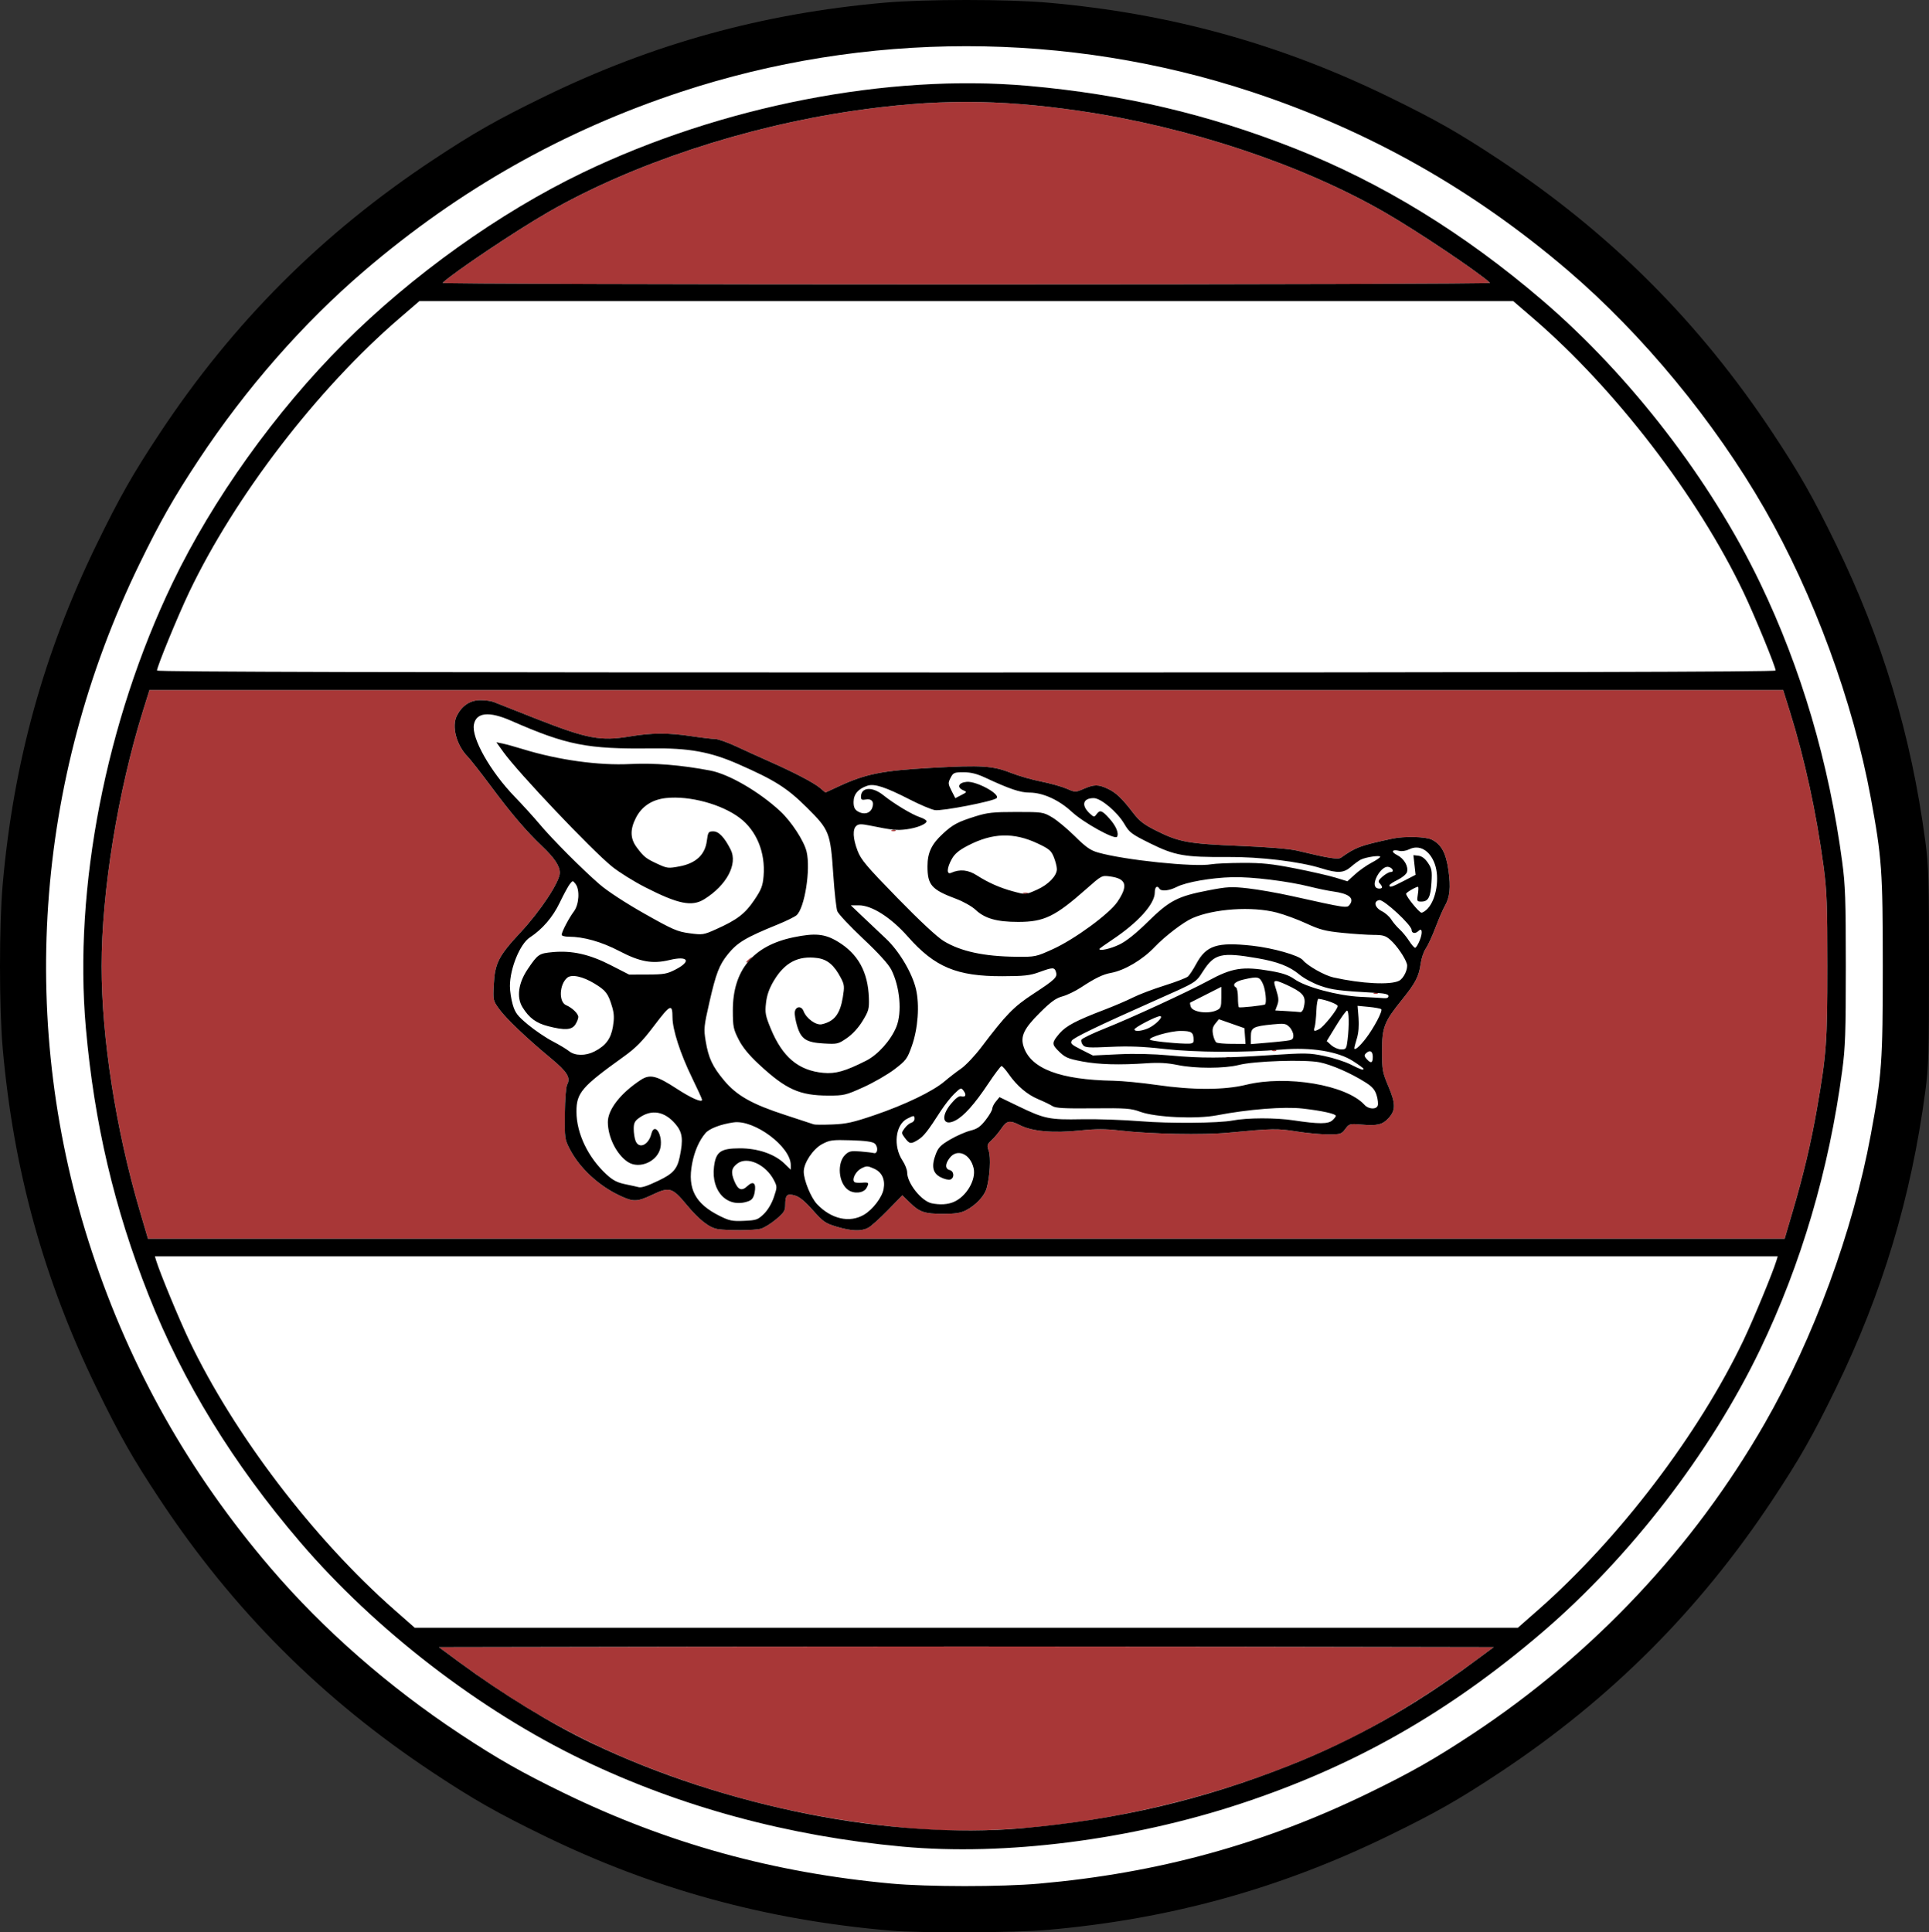 <?xml version="1.0" encoding="UTF-8" standalone="no"?>
<svg
   xmlns:dc="http://purl.org/dc/elements/1.1/"
   xmlns:cc="http://creativecommons.org/ns#"
   xmlns:rdf="http://www.w3.org/1999/02/22-rdf-syntax-ns#"
   xmlns:svg="http://www.w3.org/2000/svg"
   xmlns="http://www.w3.org/2000/svg"
   xmlns:sodipodi="http://sodipodi.sourceforge.net/DTD/sodipodi-0.dtd"
   xmlns:inkscape="http://www.inkscape.org/namespaces/inkscape"
   version="1.1"
   id="svg2"
   width="1043.958"
   height="1045.819"
   viewBox="0 0 1043.958 1045.819"
   sodipodi:docname="Eastvaten.svg"
   inkscape:version="1.0.1 (3bc2e813f5, 2020-09-07)">
  <rect x="0" y="0" width="1043.958" height="1045.819" fill="#333333" stroke="none"/>
  <defs
     id="defs6" />
  <sodipodi:namedview
     pagecolor="#ffffff"
     bordercolor="#666666"
     borderopacity="1"
     objecttolerance="10"
     gridtolerance="10"
     guidetolerance="10"
     inkscape:pageopacity="0"
     inkscape:pageshadow="2"
     inkscape:window-width="1920"
     inkscape:window-height="1057"
     id="namedview4"
     showgrid="false"
     inkscape:pagecheckerboard="true"
     inkscape:zoom="0.49"
     inkscape:cx="519.95843"
     inkscape:cy="511.95843"
     inkscape:window-x="-8"
     inkscape:window-y="-8"
     inkscape:window-maximized="1"
     inkscape:current-layer="g10"
     inkscape:document-rotation="0" />
  <g
     inkscape:groupmode="layer"
     inkscape:label="Image"
     id="g10"
     transform="translate(-230.042,-238.042)">
    <circle
       style="fill:#ffffff;fill-opacity:1;fill-rule:evenodd"
       id="path20"
       cx="753.061"
       cy="761.224"
       r="502.041" />
    <g
       id="g14">
      <path
         style="fill:#a83737"
         d="m 721.5,1227.477 c -50.706,-4.657 -97.628,-15.759 -143.5,-33.952 -35.029,-13.892 -66.481,-31.563 -99.28,-55.777 l -11.173,-8.249 142.727,-0.253 c 78.5,-0.139 206.954,-0.139 285.453,0 l 142.727,0.253 -11.173,8.249 c -23.355,17.242 -49.393,33.139 -71.78,43.823 -72.534,34.616 -163.221,52.407 -234,45.906 z M 305.562,893 c -12.817,-43.608 -20.552,-93.287 -20.552,-132 0,-40.373 8.816,-94.766 22.427,-138.365 L 310.913,611.5 H 753 1195.087 l 3.596,11.5 c 8.056,25.764 14.423,55.062 18.333,84.366 1.688,12.649 1.984,20.635 1.984,53.542 0,41.075 -0.487,47.785 -5.594,77.092 -3.221,18.482 -7.218,35.437 -12.969,55 l -4.556,15.5 H 753 310.118 Z m 336.236,10.058 c 1.807,-0.518 5.517,-2.81 8.243,-5.093 4.272,-3.577 4.96,-4.657 4.973,-7.808 0.023,-5.411 0.908,-6.293 5.141,-5.124 2.511,0.693 5.401,3.048 9.757,7.949 5.649,6.357 6.783,7.141 12.995,8.991 8.024,2.39 13.143,2.568 16.966,0.592 1.527,-0.789 6.316,-5.073 10.643,-9.519 l 7.867,-8.084 4.058,3.961 c 5.308,5.182 7.985,6.078 18.163,6.078 6.384,0 9.39,-0.472 12.185,-1.912 5.352,-2.758 10.015,-7.731 11.193,-11.938 1.783,-6.366 2.364,-16.716 1.136,-20.237 -1.056,-3.03 -0.927,-3.5 1.616,-5.859 1.52,-1.411 3.889,-4.247 5.264,-6.303 2.837,-4.242 4.507,-4.554 9.836,-1.835 6.831,3.485 18.071,4.496 32.842,2.953 8.606,-0.899 13.554,-0.891 21.5,0.033 16.485,1.918 44.902,2.473 58.821,1.148 23.781,-2.264 26.283,-2.309 36.619,-0.662 5.566,0.887 13.315,1.612 17.22,1.612 6.693,0 7.225,-0.168 9.267,-2.93 2.113,-2.858 2.333,-2.916 8.921,-2.364 8.327,0.698 11.219,0.02 14.36,-3.367 4.04,-4.357 4.064,-7.83 0.116,-17.191 C 978.218,818.358 978,817.161 978,806.888 978,793.96 979.128,791.069 988.883,779 c 7.249,-8.969 9.091,-12.54 10.028,-19.444 0.389,-2.866 1.629,-6.527 2.754,-8.134 1.126,-1.607 3.498,-6.747 5.272,-11.422 1.774,-4.675 4.022,-9.876 4.996,-11.557 2.776,-4.792 3.322,-10.089 1.995,-19.366 -1.342,-9.387 -3.781,-13.915 -8.931,-16.578 -3.228,-1.669 -14.937,-1.966 -21.498,-0.546 -17.512,3.791 -19.633,4.577 -27.64,10.238 -1.663,1.176 -6.375,0.433 -23.86,-3.762 -4.073,-0.977 -15.648,-1.935 -31,-2.565 -27.771,-1.14 -32.86,-2.059 -45,-8.12 -6.922,-3.456 -9.283,-5.265 -12.717,-9.744 -6.1,-7.957 -9.268,-10.963 -13.783,-13.08 -5.093,-2.388 -7.258,-2.381 -12.917,0.045 -4.575,1.961 -4.592,1.961 -9.333,-0.089 -2.612,-1.129 -8.8,-2.859 -13.75,-3.843 -4.95,-0.985 -12.15,-3.037 -16,-4.56 -10.075,-3.987 -16.093,-4.385 -43.246,-2.864 -26.769,1.5 -35.596,3.255 -50.122,9.966 l -7.368,3.404 -3.04,-2.558 c -3.318,-2.792 -14.132,-8.428 -27.611,-14.392 -4.737,-2.096 -12.577,-5.66 -17.422,-7.92 C 623.846,639.849 618.632,638 617.104,638 c -1.528,0 -7.239,-0.672 -12.691,-1.494 -12.838,-1.935 -21.493,-1.895 -33.813,0.158 -15.439,2.572 -22.808,1.19 -49.6,-9.306 -11.825,-4.632 -22.534,-8.858 -23.797,-9.39 C 495.94,617.435 492.712,617 490.03,617 c -5.494,0 -9.875,2.866 -12.684,8.298 -2.981,5.765 -0.344,15.917 5.769,22.202 1.605,1.65 7.259,8.85 12.564,16 10.889,14.674 19.139,24.354 27.607,32.391 6.807,6.46 9.713,10.815 9.713,14.554 0,4.78 -10.444,20.63 -21.188,32.158 -11.944,12.815 -13.931,16.695 -14.542,28.397 -0.436,8.351 -0.386,8.581 2.893,13.113 3.741,5.171 15.022,15.916 27.966,26.637 8.914,7.383 10.856,10.541 8.822,14.342 -0.62,1.159 -1.16,8.003 -1.241,15.729 -0.139,13.231 -0.05,13.858 2.714,19.178 5.319,10.238 15.593,19.773 27.116,25.165 7.384,3.455 9.306,3.386 17.823,-0.643 8.933,-4.226 10.569,-3.744 18.064,5.316 6.928,8.374 12.509,12.737 17.181,13.432 5.677,0.845 19.962,0.714 23.192,-0.212 z M 893.812,810.317 c 0.722,-0.289 1.584,-0.253 1.917,0.079 0.332,0.332 -0.258,0.569 -1.312,0.525 -1.165,-0.048 -1.402,-0.285 -0.604,-0.604 z m 25,-4 c 0.722,-0.289 1.584,-0.253 1.917,0.079 0.332,0.332 -0.258,0.569 -1.312,0.525 -1.165,-0.048 -1.402,-0.285 -0.604,-0.604 z m 55,-31 c 0.722,-0.289 1.584,-0.253 1.917,0.079 0.332,0.332 -0.258,0.569 -1.312,0.525 -1.165,-0.048 -1.402,-0.285 -0.604,-0.604 z M 634,758.622 c 0,-0.208 0.787,-0.995 1.75,-1.75 1.586,-1.244 1.621,-1.208 0.378,0.378 C 634.821,758.916 634,759.445 634,758.622 Z m 149.75,-37.285 c 0.688,-0.277 1.812,-0.277 2.5,0 0.688,0.277 0.125,0.504 -1.25,0.504 -1.375,0 -1.938,-0.227 -1.25,-0.504 z m 117.012,-9.045 c 1.244,-0.239 3.044,-0.23 4,0.02 0.956,0.25 -0.062,0.446 -2.262,0.435 -2.2,-0.011 -2.982,-0.216 -1.738,-0.455 z M 712.812,687.317 c 0.722,-0.289 1.584,-0.253 1.917,0.079 0.332,0.332 -0.258,0.569 -1.312,0.525 -1.165,-0.048 -1.402,-0.285 -0.604,-0.604 z M 469.55,391.125 c 6.55,-6.032 39.534,-28.133 56.95,-38.159 45.179,-26.01 106.26,-46.311 165.284,-54.934 44.096,-6.442 78.336,-6.442 122.432,0 59.024,8.623 120.105,28.924 165.284,54.934 17.416,10.027 50.4,32.127 56.95,38.159 C 1036.993,391.625 915.531,392 753,392 590.469,392 469.007,391.625 469.55,391.125 Z"
         id="path18" />
      <path
         style="fill:#000000"
         d="m 712,1282.919 c -66.991,-5.682 -128.319,-22.468 -187.5,-51.32 -25.555,-12.459 -37.847,-19.446 -60,-34.106 -60.026,-39.724 -108.269,-87.967 -147.993,-147.993 -14.66,-22.153 -21.648,-34.445 -34.106,-60 -28.649,-58.763 -45.09,-118.245 -50.905,-184.159 -1.939,-21.978 -1.939,-66.704 0,-88.683 5.815,-65.913 22.257,-125.395 50.905,-184.159 12.459,-25.555 19.446,-37.847 34.106,-60 39.724,-60.026 87.967,-108.269 147.993,-147.993 22.153,-14.66 34.445,-21.648 60,-34.106 58.763,-28.649 118.245,-45.09 184.159,-50.905 21.978,-1.939 66.704,-1.939 88.683,0 65.913,5.815 125.395,22.257 184.159,50.905 25.555,12.459 37.847,19.446 60,34.106 60.026,39.724 108.269,87.967 147.993,147.993 14.66,22.153 21.648,34.445 34.106,60 25.183,51.655 40.743,103.352 48.417,160.866 1.765,13.23 1.984,20.674 1.984,67.634 0,46.96 -0.218,54.403 -1.984,67.634 -7.674,57.514 -23.234,109.212 -48.417,160.866 -12.459,25.555 -19.446,37.847 -34.106,60 -39.724,60.026 -87.967,108.269 -147.993,147.993 -22.153,14.66 -34.445,21.648 -60,34.106 -58.763,28.648 -118.245,45.09 -184.159,50.905 -18.129,1.599 -68.491,1.844 -85.341,0.415 z m 80.341,-25.415 c 64.29,-5.671 121.468,-21.368 178.159,-48.91 23.016,-11.182 36.098,-18.615 56.5,-32.106 65.207,-43.117 119.509,-100.833 158.051,-167.989 26.534,-46.233 47.806,-104.092 57.437,-156.223 C 1248.496,819.75 1249,812.691 1249,761 c 0,-51.691 -0.504,-58.75 -6.513,-91.277 -9.63,-52.131 -30.902,-109.989 -57.437,-156.223 -27.19,-47.376 -66.034,-94.472 -106.403,-129.006 -51.354,-43.932 -107.594,-75.722 -171.023,-96.673 -100.05,-33.047 -209.201,-33.047 -309.251,0 -63.429,20.951 -119.669,52.741 -171.023,96.673 -33.269,28.46 -64.262,63.823 -89.84,102.506 -13.491,20.402 -20.924,33.484 -32.106,56.5 -56.878,117.076 -66,249.765 -25.584,372.126 20.951,63.429 52.741,119.669 96.673,171.023 28.46,33.269 63.823,64.262 102.506,89.84 20.402,13.491 33.484,20.924 56.5,32.106 56.005,27.208 113.304,43.033 177,48.883 19.666,1.806 59.519,1.819 79.841,0.027 z M 718.5,1237.477 c -61.783,-5.675 -120.222,-21.516 -173,-46.897 -55.788,-26.828 -112.313,-70.398 -153,-117.933 C 356.204,1030.243 329.084,986.057 310.47,939 291.865,891.965 281.042,845.883 276.496,794.341 269.815,718.614 287.386,628.429 323.419,553.5 345.121,508.372 378.956,461.044 416,424 453.044,386.956 500.372,353.121 545.5,331.419 c 74.929,-36.033 165.114,-53.604 240.841,-46.923 51.542,4.547 97.624,15.369 144.659,33.974 47.057,18.614 91.243,45.734 133.648,82.03 47.535,40.687 91.105,97.212 117.933,153 22.299,46.371 37.278,97.225 44.435,150.866 C 1228.726,717.176 1229,725.01 1229,761 c 0,35.99 -0.274,43.824 -1.984,56.634 -7.158,53.641 -22.136,104.496 -44.435,150.866 -26.828,55.788 -70.398,112.313 -117.933,153 -50.808,43.488 -101.712,72.427 -163.023,92.678 -59.742,19.733 -127.746,28.385 -183.126,23.299 z m 64.841,-9.973 c 51.563,-4.549 97.757,-15.401 144.659,-33.984 34.982,-13.86 66.469,-31.549 99.28,-55.772 l 11.173,-8.249 -142.727,-0.253 c -78.5,-0.139 -206.954,-0.139 -285.453,0 l -142.727,0.253 11.173,8.249 c 23.355,17.242 49.393,33.139 71.78,43.823 72.307,34.507 161.933,52.188 232.841,45.933 z m 279.159,-118.184 c 43.828,-38.568 86.828,-95.02 111.071,-145.82 5.424,-11.366 15.923,-36.756 17.884,-43.25 l 0.679,-2.25 H 753 313.865 l 0.679,2.25 c 1.961,6.494 12.46,31.884 17.884,43.25 24.244,50.8 67.243,107.252 111.071,145.82 L 454.5,1119 H 753 1051.5 Z M 1200.438,893 c 5.75,-19.563 9.748,-36.518 12.969,-55 5.107,-29.307 5.594,-36.017 5.594,-77.092 0,-32.906 -0.296,-40.893 -1.984,-53.542 -3.91,-29.304 -10.277,-58.602 -18.333,-84.366 l -3.596,-11.5 H 753 310.913 l -3.476,11.135 C 293.826,666.234 285.01,720.627 285.01,761 c 0,38.713 7.735,88.392 20.552,132 l 4.556,15.5 H 753 1195.882 Z m -581.83,10.27 c -4.672,-0.695 -10.253,-5.058 -17.181,-13.432 -7.495,-9.06 -9.132,-9.541 -18.064,-5.316 -8.517,4.029 -10.44,4.098 -17.823,0.643 C 554.016,879.773 543.743,870.238 538.423,860 c -2.764,-5.32 -2.853,-5.947 -2.714,-19.178 0.081,-7.726 0.621,-14.571 1.241,-15.729 2.035,-3.802 0.092,-6.959 -8.822,-14.342 -12.944,-10.721 -24.225,-21.466 -27.966,-26.637 -3.279,-4.532 -3.329,-4.762 -2.893,-13.113 0.611,-11.702 2.599,-15.582 14.542,-28.397 C 522.556,731.075 533,715.225 533,710.445 c 0,-3.739 -2.906,-8.094 -9.713,-14.554 -8.468,-8.037 -16.718,-17.717 -27.607,-32.391 -5.306,-7.15 -10.96,-14.35 -12.564,-16 -6.113,-6.285 -8.751,-16.437 -5.769,-22.202 2.809,-5.432 7.19,-8.298 12.684,-8.298 2.682,0 5.91,0.435 7.173,0.967 1.263,0.532 11.972,4.758 23.797,9.39 26.792,10.496 34.161,11.878 49.6,9.306 12.32,-2.053 20.975,-2.093 33.813,-0.158 5.452,0.822 11.163,1.494 12.691,1.494 1.528,0 6.742,1.849 11.587,4.109 4.845,2.26 12.685,5.824 17.422,7.92 13.479,5.964 24.293,11.6 27.611,14.392 l 3.04,2.558 7.368,-3.404 c 14.526,-6.711 23.353,-8.466 50.122,-9.966 27.153,-1.522 33.171,-1.123 43.246,2.864 3.85,1.524 11.05,3.576 16,4.56 4.95,0.985 11.137,2.714 13.75,3.843 4.741,2.049 4.758,2.05 9.333,0.089 5.659,-2.426 7.824,-2.433 12.917,-0.045 4.516,2.118 7.683,5.124 13.783,13.08 3.434,4.479 5.794,6.288 12.717,9.744 12.14,6.061 17.229,6.98 45,8.12 15.352,0.63 26.927,1.588 31,2.565 17.485,4.194 22.197,4.937 23.86,3.762 8.006,-5.661 10.128,-6.447 27.64,-10.238 6.561,-1.42 18.27,-1.123 21.498,0.546 5.15,2.663 7.589,7.19 8.931,16.578 1.327,9.277 0.781,14.574 -1.995,19.366 -0.974,1.681 -3.222,6.882 -4.996,11.557 -1.774,4.675 -4.146,9.815 -5.272,11.422 -1.126,1.607 -2.365,5.268 -2.754,8.134 -0.937,6.903 -2.779,10.475 -10.028,19.444 C 979.128,791.069 978,793.96 978,806.888 c 0,10.273 0.218,11.47 3.503,19.26 3.948,9.361 3.925,12.834 -0.116,17.191 -3.141,3.387 -6.033,4.065 -14.36,3.367 -6.588,-0.552 -6.807,-0.494 -8.921,2.364 -2.042,2.762 -2.575,2.93 -9.267,2.93 -3.905,0 -11.654,-0.725 -17.22,-1.612 -10.336,-1.647 -12.838,-1.602 -36.619,0.662 -13.919,1.325 -42.337,0.771 -58.821,-1.148 -7.946,-0.925 -12.894,-0.932 -21.5,-0.033 -14.771,1.543 -26.011,0.532 -32.842,-2.953 -5.329,-2.719 -6.999,-2.407 -9.836,1.835 -1.375,2.056 -3.744,4.892 -5.264,6.303 -2.543,2.359 -2.672,2.829 -1.616,5.859 1.228,3.522 0.646,13.871 -1.136,20.237 -1.178,4.207 -5.841,9.18 -11.193,11.938 -2.795,1.44 -5.801,1.912 -12.185,1.912 -10.178,0 -12.855,-0.896 -18.163,-6.078 l -4.058,-3.961 -7.867,8.084 c -4.327,4.446 -9.116,8.73 -10.643,9.519 -3.822,1.976 -8.942,1.798 -16.966,-0.592 -6.212,-1.85 -7.346,-2.634 -12.995,-8.991 -4.356,-4.901 -7.246,-7.256 -9.757,-7.949 -4.233,-1.169 -5.119,-0.287 -5.141,5.124 -0.013,3.151 -0.701,4.231 -4.973,7.808 -2.727,2.283 -6.436,4.575 -8.243,5.093 -3.229,0.926 -17.514,1.057 -23.192,0.212 z m 24.817,-8.197 c 2.131,-2.066 4.245,-5.601 5.407,-9.041 1.85,-5.478 1.853,-5.757 0.091,-9.19 -4.368,-8.514 -14.385,-13.119 -19.79,-9.099 -3.265,2.428 -3.662,4.746 -1.642,9.581 2.009,4.807 3.969,5.532 7.073,2.616 3.213,-3.019 4.83,-1.56 3.881,3.502 -0.498,2.652 -1.387,3.966 -3.135,4.63 -11.262,4.282 -20.559,-4.917 -18.844,-18.646 1.004,-8.037 3.536,-9.848 13.828,-9.892 9.809,-0.042 18.913,3.055 24.297,8.263 l 3.409,3.298 v -2.533 c 0,-9.951 -19.775,-24.686 -30.963,-23.072 -6.969,1.006 -13.058,3.328 -15.17,5.784 -3.44,4.001 -5.98,9.792 -7.267,16.567 -2.582,13.587 1.695,21.702 14.9,28.275 5.293,2.634 6.85,2.949 13.213,2.667 6.646,-0.295 7.488,-0.586 10.712,-3.712 z m 54.206,0.403 c 4.729,-2.771 9.775,-9.36 10.607,-13.851 0.965,-5.206 -0.857,-9.15 -5.113,-11.07 -3.58,-1.614 -4.093,-1.624 -6.98,-0.131 -2.975,1.538 -5.171,5.882 -3.711,7.342 0.371,0.371 2.225,0.54 4.12,0.377 3.697,-0.319 3.977,-0.004 2.482,2.79 -1.514,2.829 -6.736,3.416 -9.962,1.118 -5.323,-3.79 -6.184,-14.721 -1.506,-19.116 1.995,-1.874 3.151,-2.117 8.129,-1.707 3.192,0.262 6.468,0.656 7.28,0.874 2.141,0.576 2.471,-3.487 0.421,-5.188 -1.174,-0.975 -5.128,-1.512 -12.798,-1.74 -10.137,-0.301 -11.489,-0.123 -15.599,2.062 -4.906,2.608 -9.934,10.095 -9.977,14.857 -0.041,4.566 3.923,14.255 7.251,17.722 7.71,8.032 17.558,10.231 25.356,5.661 z m 48.498,-6.889 c 6.85,-2.87 12.25,-11.976 10.832,-18.266 -1.75,-7.761 -8.806,-10.875 -12.887,-5.687 -2.62,3.331 -2.649,5.981 -0.073,6.655 2.427,0.635 2.678,4.236 0.357,5.127 -0.904,0.347 -3.266,-0.208 -5.25,-1.234 -4.342,-2.244 -5.115,-5.977 -2.6,-12.56 1.353,-3.543 2.718,-4.921 7.817,-7.892 3.397,-1.98 8.292,-4.127 10.876,-4.771 3.727,-0.93 5.433,-2.114 8.25,-5.73 1.953,-2.507 3.566,-5.272 3.585,-6.144 0.018,-0.872 0.909,-2.637 1.98,-3.922 l 1.947,-2.336 10.27,4.958 c 14.105,6.81 16.746,7.35 34.27,7.008 8.25,-0.161 22.65,0.332 32,1.096 15.409,1.259 42.079,1.041 49.587,-0.405 7.934,-1.528 23.236,-1.569 33.042,-0.088 13.639,2.059 18.725,2.047 21.043,-0.05 1.006,-0.91 1.829,-1.982 1.829,-2.381 0,-1.11 -7.626,-2.789 -18.019,-3.966 -10.017,-1.135 -29.43,0.399 -46.42,3.666 -11.043,2.124 -33.143,1.114 -41.367,-1.89 -5.136,-1.876 -7.639,-2.061 -25.557,-1.886 -15.701,0.154 -20.316,-0.102 -22.024,-1.222 -1.189,-0.779 -4.625,-2.444 -7.637,-3.7 -6.066,-2.53 -11.63,-7.266 -16.116,-13.716 -1.626,-2.337 -3.338,-4.25 -3.805,-4.25 -0.467,0 -3.783,4.407 -7.369,9.794 -7.172,10.773 -12.989,17.277 -17.571,19.647 -6.795,3.514 -8.24,-2.016 -2.366,-9.049 2.507,-3.002 4.33,-4.339 5.499,-4.034 2.399,0.625 2.968,-0.681 1.289,-2.959 -1.34,-1.818 -1.548,-1.753 -4.99,1.57 -1.976,1.907 -5.269,6.077 -7.32,9.266 -7.142,11.108 -9.309,13.845 -12.508,15.796 -3.788,2.309 -4.468,2.189 -7.03,-1.243 -1.891,-2.532 -1.892,-2.642 -0.061,-5.117 1.029,-1.391 2.659,-2.743 3.621,-3.005 0.963,-0.262 1.75,-1.193 1.75,-2.07 0,-1.97 -0.36,-1.976 -4.046,-0.07 -6.359,3.288 -7.627,14.839 -2.482,22.613 1.391,2.101 2.528,5 2.528,6.441 0,5.865 7.811,15.643 13.367,16.732 4.507,0.883 8.517,0.637 11.761,-0.722 z M 586.535,876.972 c 7.734,-3.698 9.986,-6.231 11.355,-12.771 2.012,-9.611 1.519,-13.362 -2.35,-17.883 -5.881,-6.87 -12.885,-8.057 -19.55,-3.311 -2.438,1.736 -2.99,2.844 -2.99,5.996 0,2.127 0.439,5.021 0.975,6.432 1.778,4.677 7.033,2.413 8.555,-3.685 1.623,-6.503 6.19,0.027 4.989,7.133 -1.292,7.65 -11.379,12.21 -17.727,8.015 C 563.715,862.88 559,853.447 559,845.304 c 0,-6.759 6.869,-15.575 17.702,-22.717 5.054,-3.332 8.556,-2.501 19.484,4.622 7.954,5.184 13.814,7.753 13.814,6.054 0,-0.426 -2.519,-5.947 -5.598,-12.269 -6.177,-12.683 -10.394,-25.743 -10.417,-32.26 -0.028,-7.685 -1.111,-7.212 -9.818,4.283 -6.689,8.831 -9.94,12.118 -16.97,17.164 -22.412,16.083 -25.202,19.354 -25.189,29.528 0.015,11.709 6.245,24.737 16.228,33.94 3.507,3.232 5.797,4.415 10.382,5.359 3.235,0.667 6.332,1.347 6.882,1.512 1.616,0.486 4.61,-0.477 11.035,-3.55 z M 703.5,841.509 c 16.388,-5.586 31.438,-12.852 37.716,-18.208 2.451,-2.091 6.496,-5.213 8.989,-6.938 2.493,-1.725 7.382,-6.9 10.864,-11.5 13.501,-17.835 17.497,-21.933 28.243,-28.969 11.791,-7.721 13.107,-8.998 12.203,-11.845 -0.815,-2.569 -1.687,-2.557 -9.05,0.126 -5.036,1.835 -8.146,2.179 -19.965,2.208 -24.66,0.061 -36.542,-4.913 -51.079,-21.382 -9.18,-10.4 -19.544,-17.011 -26.621,-16.982 l -4.3,0.018 6.555,6.232 c 3.605,3.428 9.23,8.748 12.5,11.822 7.121,6.695 14.144,18.498 16.199,27.222 2.05,8.705 1.129,21.387 -2.243,30.885 -2.455,6.915 -3.089,7.765 -9.374,12.558 -3.707,2.827 -11.27,7.189 -16.807,9.693 -9.535,4.312 -10.535,4.552 -18.948,4.541 -15.658,-0.021 -22.976,-3.322 -37.684,-16.997 -5.375,-4.998 -8.771,-9.157 -10.918,-13.373 -2.835,-5.566 -3.118,-6.977 -3.133,-15.619 -0.038,-21.893 10.925,-35.133 32.853,-39.675 11.652,-2.414 16.901,-1.904 23.931,2.326 10.985,6.609 16.388,16.406 16.856,30.56 0.193,5.835 -0.129,7.003 -3.406,12.367 -2.268,3.712 -5.441,7.175 -8.5,9.277 -4.689,3.223 -5.18,3.338 -12.461,2.925 -9.609,-0.545 -12.336,-2.338 -14.489,-9.527 -0.864,-2.886 -1.427,-6.256 -1.251,-7.49 0.452,-3.167 3.591,-3.497 4.731,-0.498 1.537,4.042 6.818,7.832 9.916,7.115 6.793,-1.572 9.836,-5.488 11.346,-14.602 0.95,-5.735 0.848,-6.812 -0.982,-10.34 -3.629,-6.997 -7.309,-10.13 -12.783,-10.883 -10.388,-1.429 -17.71,2.405 -23.623,12.368 -2.468,4.159 -3.708,7.688 -4.187,11.917 -0.605,5.352 -0.328,6.864 2.539,13.834 6.356,15.453 15.003,22.749 28.458,24.013 6.621,0.622 11.879,-0.869 23.177,-6.573 6.437,-3.249 13.431,-11.074 16.37,-18.313 3.181,-7.836 1.97,-21.614 -2.716,-30.921 -1.519,-3.016 -6.823,-8.855 -15.286,-16.826 -7.128,-6.714 -13.412,-13.41 -13.965,-14.881 -0.553,-1.471 -1.525,-10.324 -2.16,-19.674 -1.557,-22.911 -2.092,-24.28 -14.211,-36.313 C 656.001,664.461 649.48,660.329 629.5,651.552 c -15.105,-6.636 -26.699,-8.722 -47.055,-8.466 -34.598,0.434 -45.659,-1.752 -75.848,-14.995 -11.943,-5.239 -18.888,-4.492 -20.097,2.162 -1.322,7.275 8.906,25.344 22.05,38.955 4.405,4.561 10.453,11.218 13.44,14.793 6.84,8.186 23.421,24.816 32.73,32.828 4.201,3.616 14.07,10.05 24.125,15.73 15.322,8.654 17.746,9.708 24.35,10.591 7.075,0.945 7.58,0.87 14.32,-2.148 11.413,-5.11 15.718,-8.386 20.676,-15.734 3.88,-5.751 4.645,-7.704 5.093,-13.019 1.077,-12.763 -3.744,-24.579 -12.849,-31.497 -9.814,-7.456 -27.247,-12.169 -39.935,-10.795 -7.558,0.818 -13.128,4.471 -16.314,10.698 -3.244,6.34 -3.107,11.254 0.447,16.01 3.849,5.151 4.964,6.035 11.316,8.97 5.159,2.383 5.791,2.453 11.846,1.311 8.847,-1.669 13.779,-6.254 14.771,-13.73 0.649,-4.89 0.867,-5.215 3.512,-5.215 2.978,0 6.008,3.185 9.393,9.871 3.957,7.817 -2.209,19.373 -14.34,26.873 -6.657,4.116 -14.08,2.606 -31.898,-6.492 C 573.036,715.089 564.925,710.025 561.209,707 549.954,697.838 510.616,656.367 502.524,645.133 l -3.866,-5.367 3.421,0.703 c 1.882,0.387 6.796,1.742 10.921,3.012 19.097,5.88 41,8.928 58.044,8.076 13.119,-0.656 27.487,0.509 43.322,3.512 10.126,1.92 26.417,11.363 37.873,21.952 6.082,5.621 12.986,16.205 14.338,21.979 2.247,9.595 -1.029,30.383 -5.412,34.351 -0.962,0.871 -5.555,3.133 -10.207,5.028 -17.43,7.098 -21.867,9.751 -27.027,16.153 -4.66,5.782 -6.411,10.337 -9.967,25.934 -2.975,13.044 -3.109,14.427 -2.031,20.953 1.517,9.188 3.654,13.782 9.901,21.287 6.871,8.255 15.118,12.924 33.166,18.778 7.975,2.587 14.95,4.88 15.5,5.095 0.55,0.216 5.05,0.237 10,0.047 7.574,-0.29 11.218,-1.101 23,-5.117 z m 272.167,-5.084 c 0.332,-0.866 0.071,-3.354 -0.58,-5.528 -0.905,-3.022 -2.292,-4.659 -5.886,-6.947 -7.904,-5.034 -18.377,-9.632 -24.973,-10.964 -7.985,-1.613 -35.245,-0.725 -43.729,1.424 -7.835,1.985 -23.623,1.997 -33.173,0.024 -5.436,-1.123 -10.176,-1.389 -16.708,-0.939 -14.703,1.014 -25.992,0.702 -34.748,-0.959 -8.288,-1.572 -9.577,-2.171 -13.621,-6.326 -2.991,-3.073 -2.855,-4.142 1.116,-8.781 3.573,-4.174 8.97,-7.026 24.584,-12.991 5.197,-1.986 12.086,-4.941 15.308,-6.567 3.222,-1.627 10.881,-4.532 17.019,-6.456 6.138,-1.925 11.849,-4.124 12.692,-4.887 0.842,-0.763 2.851,-3.829 4.463,-6.812 5.411,-10.01 11.263,-11.911 30.303,-9.839 11.159,1.214 25.286,5.234 27.398,7.797 2.557,3.103 11.683,8.278 16.504,9.359 15.294,3.428 30.885,4.216 35.603,1.801 2.55,-1.305 4.973,-6.56 4.212,-9.131 -1.004,-3.39 -5.48,-9.902 -8.884,-12.923 -2.613,-2.319 -3.968,-2.727 -9.144,-2.75 -3.342,-0.015 -10.961,-0.519 -16.932,-1.119 -9.205,-0.926 -12.159,-1.695 -19.424,-5.051 -4.712,-2.177 -11.915,-4.836 -16.006,-5.907 -13.359,-3.5 -34.108,-2.118 -45.789,3.049 -4.876,2.157 -14.794,9.745 -20.273,15.511 -6.649,6.997 -16.333,12.736 -23.764,14.085 -4.333,0.786 -8.547,2.834 -16.236,7.89 -3.025,1.989 -7.525,4.154 -10,4.812 -3.486,0.926 -6.213,2.895 -12.104,8.744 -8.755,8.691 -10.746,12.855 -8.867,18.547 3.911,11.85 19.755,17.853 48.472,18.364 4.95,0.088 15.525,1.111 23.5,2.273 19.503,2.842 36.534,2.819 48.329,-0.065 22.102,-5.404 54.407,0.052 64.169,10.839 2.162,2.389 6.321,2.637 7.169,0.427 z M 968,816.488 c 0,-0.282 -2.587,-2.172 -5.75,-4.201 -8.175,-5.244 -22.759,-7.589 -38.663,-6.217 -19.827,1.71 -46.797,1.566 -63.587,-0.341 -11.453,-1.301 -19.031,-1.592 -29.021,-1.116 -11.744,0.56 -13.697,0.432 -14.862,-0.971 -0.738,-0.889 -1.113,-2.184 -0.834,-2.879 0.279,-0.695 6.067,-3.476 12.862,-6.181 14.17,-5.641 44.804,-19.774 55.855,-25.769 12.866,-6.979 18.577,-7.876 33.619,-5.28 6.52,1.126 9.947,2.293 12.893,4.391 6.108,4.351 23.606,9.043 35.877,9.619 5.561,0.261 11.236,0.583 12.611,0.716 1.558,0.15 2.5,-0.271 2.5,-1.118 0,-0.968 -1.869,-1.463 -6.5,-1.723 -20.214,-1.133 -24.005,-1.614 -30.442,-3.863 -3.787,-1.323 -8.801,-4.007 -11.142,-5.964 -5.445,-4.551 -11.829,-7.041 -22.997,-8.969 -19.364,-3.343 -23.141,-2.449 -29.21,6.919 -4.187,6.463 -3.012,5.747 -26.708,16.277 -30.112,13.382 -43.392,19.779 -44.395,21.385 -0.962,1.54 -0.3,2.174 5.146,4.923 l 6.25,3.156 13.84,-0.66 c 8.693,-0.415 18.919,-0.188 27.5,0.609 17.212,1.598 28.349,1.573 54.428,-0.126 19.314,-1.258 21.379,-1.226 29.5,0.463 4.803,0.999 11.207,3.061 14.232,4.584 5.543,2.789 7,3.276 7,2.335 z M 973,810 c 0,-3.138 -1.665,-3.935 -3.786,-1.814 -0.915,0.915 -0.811,1.601 0.455,3 C 972.019,813.784 973,813.434 973,810 Z m -421.21,-2.908 c 6.088,-3.131 8.871,-6.888 9.967,-13.456 0.739,-4.427 0.644,-7 -0.388,-10.5 -2.176,-7.384 -3.398,-9.009 -9.61,-12.782 -6.397,-3.886 -12.376,-5.153 -14.771,-3.13 -4.281,3.615 -4.662,13.111 -0.594,14.822 3.272,1.376 6.606,4.607 6.606,6.401 0,0.894 -0.727,2.734 -1.615,4.09 -1.953,2.981 -5.708,3.207 -14.741,0.887 -6.464,-1.66 -10.27,-4.475 -13.831,-10.228 -3.344,-5.403 -2.267,-13.164 2.877,-20.739 5.44,-8.011 6.033,-8.411 13.487,-9.107 10.373,-0.969 19.882,1.165 31.322,7.027 l 10,5.125 10,-0.032 c 8.914,-0.029 10.57,-0.329 15.25,-2.767 8.61,-4.485 6.637,-7.494 -3.338,-5.088 -9.304,2.244 -15.901,1.066 -27.268,-4.87 -9.606,-5.016 -19.241,-7.739 -27.394,-7.742 -2.062,-6.5e-4 -3.75,-0.469 -3.75,-1.041 0,-1.562 3.908,-9.032 6.614,-12.643 2.825,-3.77 3.3,-11.751 0.886,-14.876 -1.483,-1.919 -1.518,-1.918 -3.09,0.059 -0.875,1.1 -3.335,5.638 -5.469,10.084 -3.773,7.864 -9.361,14.369 -16.182,18.839 C 511.439,748.908 506,762.204 506,771.722 c 0,2.703 0.694,7.252 1.543,10.109 1.312,4.417 2.546,6.028 8.25,10.766 3.689,3.064 9.632,7.091 13.207,8.949 3.575,1.858 7.625,4.285 9,5.393 3.199,2.579 8.948,2.642 13.79,0.151 z M 959.352,800.75 c 0.926,-7.713 0.784,-15.75 -0.28,-15.75 -0.51,0 -3.199,3.712 -5.975,8.25 l -5.048,8.25 2.531,2.25 c 1.392,1.238 3.793,2.25 5.336,2.25 2.637,0 2.843,-0.314 3.436,-5.25 z m 9.94,-0.77 c 4.369,-5.726 9.171,-14.851 8.283,-15.739 -0.373,-0.373 -3.409,-0.939 -6.747,-1.258 l -6.069,-0.58 0.52,6.475 c 0.33,4.107 0.012,8.147 -0.868,11.048 -0.764,2.515 -1.393,4.933 -1.399,5.373 -0.021,1.586 2.901,-0.889 6.281,-5.319 z M 876,801.082 C 876,796.707 875.016,796 868.931,796 c -5.624,0 -17.757,3.507 -16.496,4.768 0.65,0.65 11.695,1.877 18.815,2.09 4.065,0.121 4.75,-0.135 4.75,-1.776 z M 903.808,798.75 903.5,794.5 l -6.902,-2.421 -6.902,-2.421 -1.922,2.373 c -1.467,1.811 -1.764,3.212 -1.256,5.919 0.366,1.95 1.186,3.878 1.823,4.283 0.637,0.405 4.447,0.744 8.466,0.752 l 7.308,0.015 -0.307,-4.25 z m 21.942,2.649 c 3.696,-0.454 4.25,-0.84 4.25,-2.96 0,-1.341 -0.953,-3.392 -2.118,-4.556 -1.91,-1.91 -2.806,-2.05 -9.127,-1.427 C 908.185,793.497 907,794.16 907,799.036 v 4.085 l 7.25,-0.6 c 3.987,-0.33 9.162,-0.835 11.5,-1.122 z m -74.468,-6.77 C 855.251,792.938 860.117,788 857.815,788 855.771,788 844,794.107 844,795.167 c 0,1.268 3.682,0.996 7.282,-0.538 z m 92.792,0.332 C 946.494,793.665 954,784.273 954,782.54 c 0,-1.036 -6.39,-3.453 -10.398,-3.933 -0.494,-0.059 -1.014,2.891 -1.155,6.557 -0.141,3.665 -0.555,7.603 -0.919,8.75 -0.745,2.347 -0.258,2.547 2.546,1.046 z M 888.453,784.839 C 890.754,783.791 891,783.122 891,777.907 v -5.772 l -8.25,4.183 c -4.537,2.301 -8.404,4.261 -8.591,4.357 -0.188,0.096 -0.054,1.08 0.297,2.187 0.937,2.953 9.272,4.131 13.997,1.978 z m 47.106,-1.219 c 1.452,-5.787 0.289,-7.788 -6.559,-11.287 -3.575,-1.827 -7.246,-3.324 -8.158,-3.327 -1.538,-0.006 -1.541,0.359 -0.046,5.034 1.261,3.943 1.372,5.675 0.512,7.955 l -1.1,2.914 6.146,0.352 c 3.38,0.194 6.7,0.439 7.377,0.545 0.677,0.106 1.5,-0.878 1.828,-2.186 z m -20.864,-1.983 c 0.932,-0.932 0.244,-7.854 -1.083,-10.888 -1.825,-4.176 -2.693,-4.389 -10.536,-2.578 -4.742,1.095 -6.422,2.879 -4.076,4.328 0.55,0.34 1,2.766 1,5.392 0,2.626 0.223,4.998 0.496,5.271 0.438,0.438 13.655,-0.981 14.199,-1.525 z M 799.839,751.731 c 11.741,-5.32 30.568,-19.122 34.947,-25.62 5.946,-8.824 4.881,-12.51 -3.965,-13.722 -4.511,-0.618 -4.575,-0.585 -12.927,6.807 C 801.025,734.125 795.083,737 781.095,737 769.486,737 763.001,735.158 758,730.44 756.075,728.624 751.394,725.977 747.598,724.557 734.182,719.539 732,717.07 732,706.913 c 0,-7.358 2.175,-11.977 8.301,-17.623 5.445,-5.019 8.048,-6.407 17.699,-9.435 6.43,-2.018 9.568,-2.353 22,-2.354 14.166,-10e-4 14.613,0.065 19.384,2.869 2.686,1.579 8.235,6.189 12.331,10.246 6.012,5.954 8.444,7.658 12.616,8.843 14.386,4.084 52.076,7.989 61.283,6.349 2.137,-0.381 9.736,-0.716 16.886,-0.746 10.576,-0.044 15.89,0.514 28.5,2.989 8.525,1.674 18.371,3.925 21.88,5.004 l 6.38,1.961 4.12,-3.761 c 2.266,-2.069 6.258,-4.884 8.87,-6.256 2.612,-1.372 4.75,-2.838 4.75,-3.258 0,-0.959 -7.818,0.19 -10.5,1.544 -1.1,0.555 -3.478,2.294 -5.285,3.863 -3.945,3.427 -7.234,3.605 -15.965,0.868 -11.796,-3.698 -33.297,-6.292 -51.028,-6.155 -23.012,0.177 -28.389,-0.773 -41.715,-7.372 C 842.363,689.464 841.265,688.637 838.5,683.939 834.704,677.488 825.817,670 821.957,670 c -5.997,0 -6.921,4.008 -1.959,8.498 2.058,1.862 2.256,1.876 3.453,0.239 1.851,-2.531 2.909,-2.188 6.908,2.238 3.646,4.036 5.348,8.073 4.193,9.943 -1.107,1.791 -18.048,-7.558 -24.472,-13.505 C 803.069,670.923 794.407,667 787.086,667 c -4.933,0 -10.759,-1.973 -23.855,-8.078 C 758.712,656.816 755.439,656 751.507,656 c -5.048,0 -5.571,0.224 -7.004,2.995 -1.437,2.779 -1.401,3.284 0.501,7.012 l 2.049,4.017 3.217,-1.664 c 3.194,-1.652 3.201,-1.671 0.933,-2.683 -3.508,-1.565 -2.335,-4.124 2.058,-4.488 5.293,-0.439 18.287,6.661 16.133,8.815 -1.713,1.713 -29.575,7.123 -33.395,6.484 -1.925,-0.322 -7.93,-2.852 -13.345,-5.623 -13.486,-6.902 -19.346,-8.822 -23.155,-7.585 -4.942,1.605 -7.5,4.598 -7.5,8.779 0,2.768 0.572,4.065 2.25,5.107 3.201,1.986 6.676,1.158 7.825,-1.864 1.245,-3.276 -0.256,-5.181 -3.582,-4.545 -1.957,0.374 -2.494,0.064 -2.494,-1.44 0,-5.307 6.074,-5.733 12.172,-0.855 5.876,4.701 15.507,10.485 19.799,11.891 1.941,0.636 3.529,1.598 3.529,2.138 0,1.543 -5.196,3.643 -10.842,4.381 -5.183,0.678 -7.922,0.404 -19.355,-1.937 -5.039,-1.031 -6.487,-1.028 -7.75,0.021 -2.167,1.798 -1.936,6.865 0.616,13.535 1.873,4.894 4.821,8.387 21.587,25.569 12.278,12.583 21.5,21.163 25.081,23.334 9.192,5.573 21.754,8.287 39.163,8.463 10.307,0.104 10.672,0.028 19.839,-4.125 z m 35.974,-2.475 c 3.797,-1.832 8.949,-5.95 15.505,-12.394 11.649,-11.449 16.085,-13.748 32.682,-16.934 10.389,-1.994 12.466,-2.099 21.5,-1.082 5.5,0.619 16.075,2.476 23.5,4.128 29.986,6.669 30.049,6.679 31.536,4.646 2.593,-3.546 -0.484,-5.94 -9.156,-7.126 -2.684,-0.367 -8.255,-1.518 -12.38,-2.559 -11.91,-3.004 -31.671,-5.425 -42,-5.147 -11.58,0.312 -25.004,2.662 -30.123,5.273 -4.12,2.102 -8.393,2.529 -9.377,0.937 -1.224,-1.981 -2.5,-0.94 -2.5,2.039 0,6.288 -9.053,16.325 -23.223,25.747 -3.727,2.479 -6.777,4.666 -6.777,4.86 0,1.254 6.016,-0.076 10.813,-2.39 z m 162.597,-2.322 c 1.685,-4.211 1.28,-7.024 -0.723,-5.021 -1.629,1.629 -3.687,1.31 -3.687,-0.572 0,-2.631 -14.969,-16.489 -17.43,-16.137 -3.357,0.48 -2.583,4.04 1.3,5.978 1.853,0.925 4.156,2.95 5.117,4.5 0.961,1.55 2.986,3.943 4.5,5.318 1.514,1.375 3.829,4.188 5.146,6.25 1.316,2.062 2.788,3.75 3.272,3.75 0.483,0 1.611,-1.83 2.506,-4.066 z M 1002.725,729.75 c 4.69,-5.089 6.51,-16.54 3.826,-24.066 -2.654,-7.441 -8.39,-10.721 -13.909,-7.954 -1.587,0.796 -3.942,1.161 -5.296,0.821 -3.972,-0.997 -4.733,0.51 -1.158,2.296 3.764,1.88 6.246,6.209 5.29,9.224 -0.356,1.121 -2.634,3.003 -5.062,4.183 -2.429,1.18 -4.415,2.506 -4.415,2.946 0,1.365 1.287,0.968 7.83,-2.421 l 6.33,-3.278 -0.597,-5.318 -0.597,-5.318 2.734,0.318 c 1.799,0.209 3.548,1.516 5.113,3.818 2.1,3.09 2.327,4.346 1.935,10.714 -0.49,7.956 -1.735,10.286 -5.499,10.286 -2.363,0 -2.469,-0.228 -1.866,-4 0.352,-2.2 0.387,-4 0.078,-4 -1.194,0 -6.461,3.089 -6.437,3.776 0.054,1.583 7.078,10.224 8.311,10.224 0.724,0 2.249,-1.012 3.39,-2.25 z M 791.217,719.583 C 797.342,716.874 802,712.062 802,708.444 c 0,-1.322 -0.732,-4.233 -1.627,-6.47 -1.423,-3.556 -2.523,-4.49 -8.75,-7.429 -12.966,-6.12 -24.41,-5.781 -37.71,1.116 -4.867,2.524 -7.152,4.421 -8.75,7.264 -2.725,4.849 -2.933,8.628 -0.413,7.521 4.814,-2.115 9.217,-1.675 14.008,1.4 6.027,3.867 12.477,6.725 19.351,8.574 7.136,1.919 6.835,1.938 13.108,-0.836 z M 978,718.2 c 0,-0.44 -0.562,-1.371 -1.25,-2.07 -1.003,-1.019 -0.696,-1.75 1.556,-3.7 C 979.849,711.094 981.799,710 982.639,710 c 2.251,0 1.054,-2.448 -1.373,-2.807 -3.676,-0.544 -9.11,8.63 -6.599,11.14 C 975.598,719.264 978,719.168 978,718.2 Z m 213,-117.259 c 0,-2.073 -11.325,-29.652 -17.429,-42.441 -24.767,-51.897 -69.347,-109.943 -113.856,-148.25 L 1048.967,401 H 753 457.033 l -10.748,9.25 C 401.775,448.557 357.196,506.603 332.429,558.5 326.325,571.289 315,598.867 315,600.941 315,601.685 445.309,602 753,602 c 307.69,0 438,-0.315 438,-1.059 z M 1036.45,391.125 c -6.55,-6.032 -39.534,-28.133 -56.95,-38.159 -45.179,-26.01 -106.26,-46.311 -165.284,-54.934 -44.096,-6.442 -78.336,-6.442 -122.432,0 -59.024,8.623 -120.105,28.924 -165.284,54.934 -17.416,10.027 -50.4,32.127 -56.95,38.159 C 469.007,391.625 590.469,392 753,392 c 162.531,0 283.993,-0.375 283.45,-0.875 z"
         id="path16" />
    </g>
  </g>
</svg>
